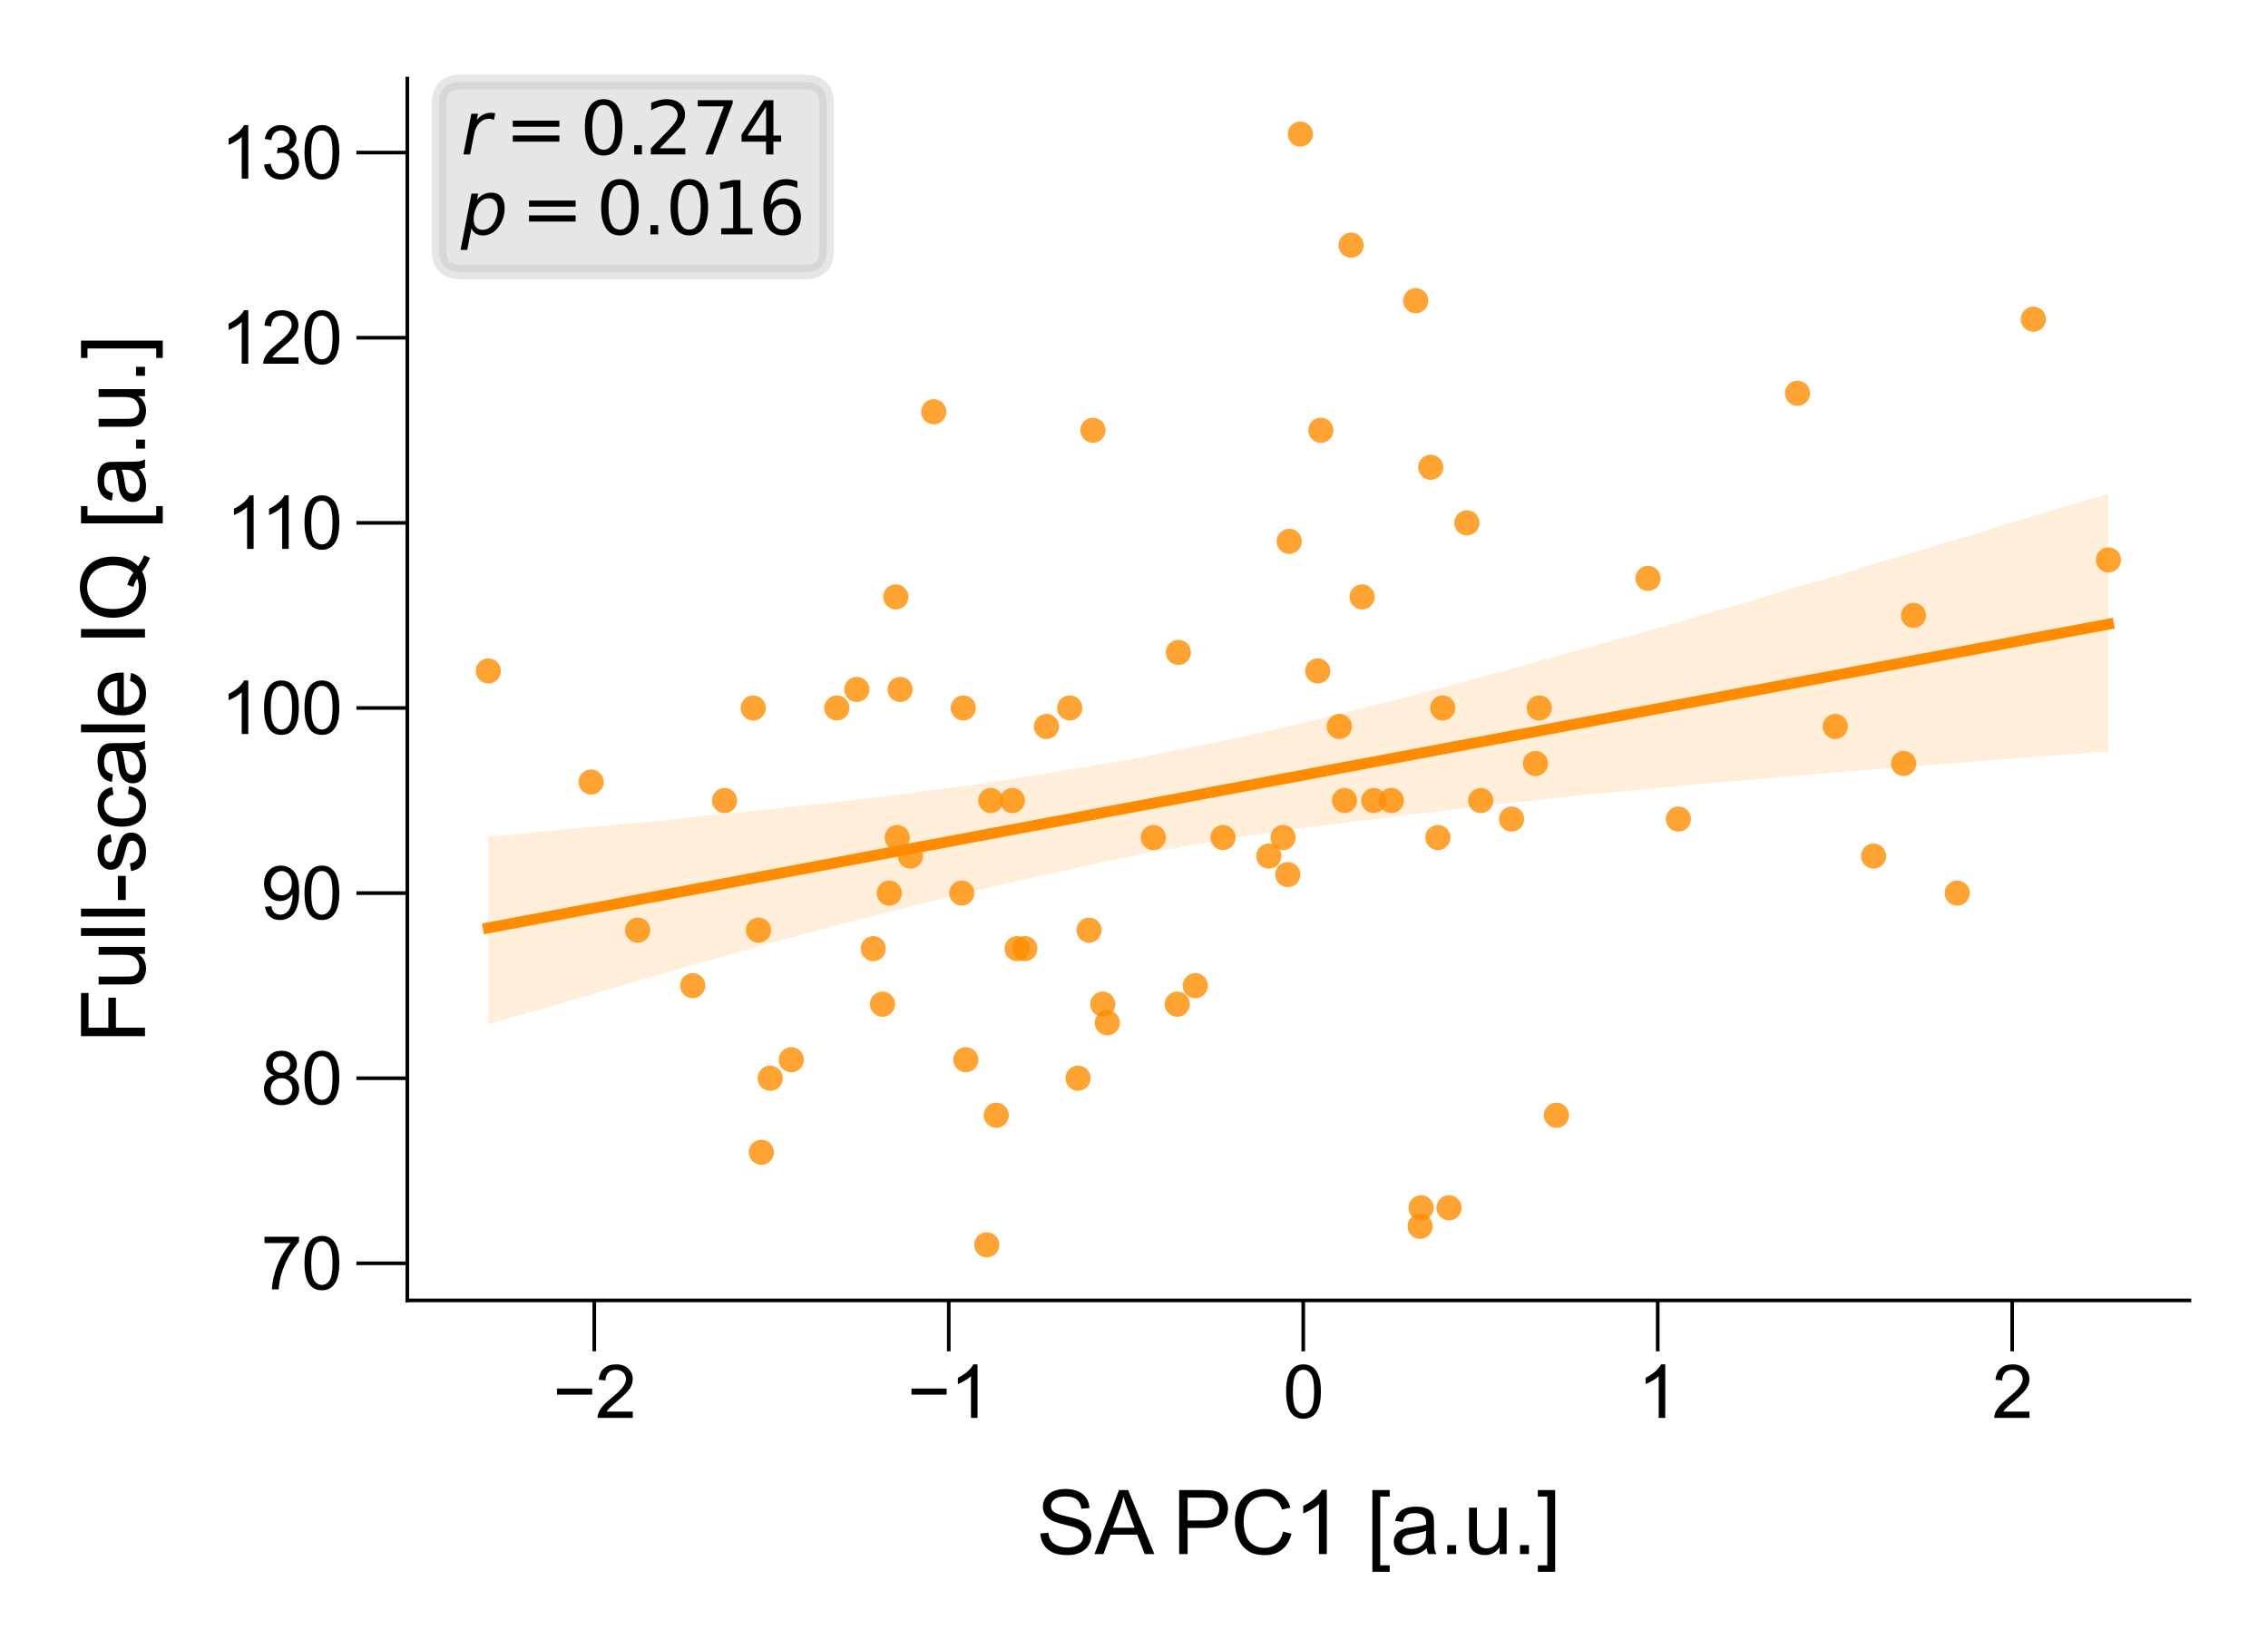 <?xml version="1.0" encoding="utf-8" standalone="no"?>
<!DOCTYPE svg PUBLIC "-//W3C//DTD SVG 1.1//EN"
  "http://www.w3.org/Graphics/SVG/1.1/DTD/svg11.dtd">
<svg xmlns:xlink="http://www.w3.org/1999/xlink" width="155.906pt" height="113.386pt" viewBox="0 0 155.906 113.386" xmlns="http://www.w3.org/2000/svg" version="1.1">
 <defs>
  <style type="text/css">*{stroke-linejoin: round; stroke-linecap: butt}</style>
 </defs>
 <g id="figure_1">
  <g id="patch_1">
   <path d="M 0 113.386 
L 155.906 113.386 
L 155.906 0 
L 0 0 
z
" style="fill: #ffffff"/>
  </g>
  <g id="axes_1">
   <g id="patch_2">
    <path d="M 28 89.406 
L 150.506 89.406 
L 150.506 5.4 
L 28 5.4 
z
" style="fill: #ffffff"/>
   </g>
   <g id="PathCollection_1">
    <defs>
     <path id="C0_0_990f25a36b" d="M 0 0.866 
C 0.23 0.866 0.45 0.775 0.612 0.612 
C 0.775 0.45 0.866 0.23 0.866 -0 
C 0.866 -0.23 0.775 -0.45 0.612 -0.612 
C 0.45 -0.775 0.23 -0.866 0 -0.866 
C -0.23 -0.866 -0.45 -0.775 -0.612 -0.612 
C -0.775 -0.45 -0.866 -0.23 -0.866 0 
C -0.866 0.23 -0.775 0.45 -0.612 0.612 
C -0.45 0.775 -0.23 0.866 0 0.866 
z
"/>
    </defs>
    <g clip-path="url(#p401985090b)">
     <use xlink:href="#C0_0_990f25a36b" x="99.174" y="48.676" style="fill: #ff8c00; fill-opacity: 0.8"/>
    </g>
    <g clip-path="url(#p401985090b)">
     <use xlink:href="#C0_0_990f25a36b" x="57.526" y="48.676" style="fill: #ff8c00; fill-opacity: 0.8"/>
    </g>
    <g clip-path="url(#p401985090b)">
     <use xlink:href="#C0_0_990f25a36b" x="113.287" y="39.766" style="fill: #ff8c00; fill-opacity: 0.8"/>
    </g>
    <g clip-path="url(#p401985090b)">
     <use xlink:href="#C0_0_990f25a36b" x="60.664" y="69.041" style="fill: #ff8c00; fill-opacity: 0.8"/>
    </g>
    <g clip-path="url(#p401985090b)">
     <use xlink:href="#C0_0_990f25a36b" x="105.81" y="48.676" style="fill: #ff8c00; fill-opacity: 0.8"/>
    </g>
    <g clip-path="url(#p401985090b)">
     <use xlink:href="#C0_0_990f25a36b" x="62.58" y="58.858" style="fill: #ff8c00; fill-opacity: 0.8"/>
    </g>
    <g clip-path="url(#p401985090b)">
     <use xlink:href="#C0_0_990f25a36b" x="88.622" y="37.22" style="fill: #ff8c00; fill-opacity: 0.8"/>
    </g>
    <g clip-path="url(#p401985090b)">
     <use xlink:href="#C0_0_990f25a36b" x="76.12" y="70.314" style="fill: #ff8c00; fill-opacity: 0.8"/>
    </g>
    <g clip-path="url(#p401985090b)">
     <use xlink:href="#C0_0_990f25a36b" x="115.376" y="56.313" style="fill: #ff8c00; fill-opacity: 0.8"/>
    </g>
    <g clip-path="url(#p401985090b)">
     <use xlink:href="#C0_0_990f25a36b" x="131.535" y="42.312" style="fill: #ff8c00; fill-opacity: 0.8"/>
    </g>
    <g clip-path="url(#p401985090b)">
     <use xlink:href="#C0_0_990f25a36b" x="74.863" y="63.95" style="fill: #ff8c00; fill-opacity: 0.8"/>
    </g>
    <g clip-path="url(#p401985090b)">
     <use xlink:href="#C0_0_990f25a36b" x="79.28" y="57.585" style="fill: #ff8c00; fill-opacity: 0.8"/>
    </g>
    <g clip-path="url(#p401985090b)">
     <use xlink:href="#C0_0_990f25a36b" x="40.635" y="53.767" style="fill: #ff8c00; fill-opacity: 0.8"/>
    </g>
    <g clip-path="url(#p401985090b)">
     <use xlink:href="#C0_0_990f25a36b" x="89.389" y="9.218" style="fill: #ff8c00; fill-opacity: 0.8"/>
    </g>
    <g clip-path="url(#p401985090b)">
     <use xlink:href="#C0_0_990f25a36b" x="139.776" y="21.947" style="fill: #ff8c00; fill-opacity: 0.8"/>
    </g>
    <g clip-path="url(#p401985090b)">
     <use xlink:href="#C0_0_990f25a36b" x="52.946" y="74.132" style="fill: #ff8c00; fill-opacity: 0.8"/>
    </g>
    <g clip-path="url(#p401985090b)">
     <use xlink:href="#C0_0_990f25a36b" x="75.129" y="29.583" style="fill: #ff8c00; fill-opacity: 0.8"/>
    </g>
    <g clip-path="url(#p401985090b)">
     <use xlink:href="#C0_0_990f25a36b" x="71.934" y="49.949" style="fill: #ff8c00; fill-opacity: 0.8"/>
    </g>
    <g clip-path="url(#p401985090b)">
     <use xlink:href="#C0_0_990f25a36b" x="66.394" y="72.859" style="fill: #ff8c00; fill-opacity: 0.8"/>
    </g>
    <g clip-path="url(#p401985090b)">
     <use xlink:href="#C0_0_990f25a36b" x="82.166" y="67.768" style="fill: #ff8c00; fill-opacity: 0.8"/>
    </g>
    <g clip-path="url(#p401985090b)">
     <use xlink:href="#C0_0_990f25a36b" x="51.78" y="48.676" style="fill: #ff8c00; fill-opacity: 0.8"/>
    </g>
    <g clip-path="url(#p401985090b)">
     <use xlink:href="#C0_0_990f25a36b" x="52.333" y="79.223" style="fill: #ff8c00; fill-opacity: 0.8"/>
    </g>
    <g clip-path="url(#p401985090b)">
     <use xlink:href="#C0_0_990f25a36b" x="98.842" y="57.585" style="fill: #ff8c00; fill-opacity: 0.8"/>
    </g>
    <g clip-path="url(#p401985090b)">
     <use xlink:href="#C0_0_990f25a36b" x="66.216" y="48.676" style="fill: #ff8c00; fill-opacity: 0.8"/>
    </g>
    <g clip-path="url(#p401985090b)">
     <use xlink:href="#C0_0_990f25a36b" x="97.32" y="20.674" style="fill: #ff8c00; fill-opacity: 0.8"/>
    </g>
    <g clip-path="url(#p401985090b)">
     <use xlink:href="#C0_0_990f25a36b" x="98.352" y="32.129" style="fill: #ff8c00; fill-opacity: 0.8"/>
    </g>
    <g clip-path="url(#p401985090b)">
     <use xlink:href="#C0_0_990f25a36b" x="90.797" y="29.583" style="fill: #ff8c00; fill-opacity: 0.8"/>
    </g>
    <g clip-path="url(#p401985090b)">
     <use xlink:href="#C0_0_990f25a36b" x="58.899" y="47.403" style="fill: #ff8c00; fill-opacity: 0.8"/>
    </g>
    <g clip-path="url(#p401985090b)">
     <use xlink:href="#C0_0_990f25a36b" x="92.425" y="55.04" style="fill: #ff8c00; fill-opacity: 0.8"/>
    </g>
    <g clip-path="url(#p401985090b)">
     <use xlink:href="#C0_0_990f25a36b" x="69.589" y="55.04" style="fill: #ff8c00; fill-opacity: 0.8"/>
    </g>
    <g clip-path="url(#p401985090b)">
     <use xlink:href="#C0_0_990f25a36b" x="61.673" y="57.585" style="fill: #ff8c00; fill-opacity: 0.8"/>
    </g>
    <g clip-path="url(#p401985090b)">
     <use xlink:href="#C0_0_990f25a36b" x="105.551" y="52.494" style="fill: #ff8c00; fill-opacity: 0.8"/>
    </g>
    <g clip-path="url(#p401985090b)">
     <use xlink:href="#C0_0_990f25a36b" x="70.451" y="65.222" style="fill: #ff8c00; fill-opacity: 0.8"/>
    </g>
    <g clip-path="url(#p401985090b)">
     <use xlink:href="#C0_0_990f25a36b" x="60.029" y="65.222" style="fill: #ff8c00; fill-opacity: 0.8"/>
    </g>
    <g clip-path="url(#p401985090b)">
     <use xlink:href="#C0_0_990f25a36b" x="68.108" y="55.04" style="fill: #ff8c00; fill-opacity: 0.8"/>
    </g>
    <g clip-path="url(#p401985090b)">
     <use xlink:href="#C0_0_990f25a36b" x="106.992" y="76.678" style="fill: #ff8c00; fill-opacity: 0.8"/>
    </g>
    <g clip-path="url(#p401985090b)">
     <use xlink:href="#C0_0_990f25a36b" x="69.919" y="65.222" style="fill: #ff8c00; fill-opacity: 0.8"/>
    </g>
    <g clip-path="url(#p401985090b)">
     <use xlink:href="#C0_0_990f25a36b" x="93.635" y="41.039" style="fill: #ff8c00; fill-opacity: 0.8"/>
    </g>
    <g clip-path="url(#p401985090b)">
     <use xlink:href="#C0_0_990f25a36b" x="97.622" y="84.315" style="fill: #ff8c00; fill-opacity: 0.8"/>
    </g>
    <g clip-path="url(#p401985090b)">
     <use xlink:href="#C0_0_990f25a36b" x="81.004" y="44.857" style="fill: #ff8c00; fill-opacity: 0.8"/>
    </g>
    <g clip-path="url(#p401985090b)">
     <use xlink:href="#C0_0_990f25a36b" x="92.875" y="16.855" style="fill: #ff8c00; fill-opacity: 0.8"/>
    </g>
    <g clip-path="url(#p401985090b)">
     <use xlink:href="#C0_0_990f25a36b" x="88.526" y="60.131" style="fill: #ff8c00; fill-opacity: 0.8"/>
    </g>
    <g clip-path="url(#p401985090b)">
     <use xlink:href="#C0_0_990f25a36b" x="97.688" y="83.042" style="fill: #ff8c00; fill-opacity: 0.8"/>
    </g>
    <g clip-path="url(#p401985090b)">
     <use xlink:href="#C0_0_990f25a36b" x="99.606" y="83.042" style="fill: #ff8c00; fill-opacity: 0.8"/>
    </g>
    <g clip-path="url(#p401985090b)">
     <use xlink:href="#C0_0_990f25a36b" x="88.198" y="57.585" style="fill: #ff8c00; fill-opacity: 0.8"/>
    </g>
    <g clip-path="url(#p401985090b)">
     <use xlink:href="#C0_0_990f25a36b" x="90.583" y="46.13" style="fill: #ff8c00; fill-opacity: 0.8"/>
    </g>
    <g clip-path="url(#p401985090b)">
     <use xlink:href="#C0_0_990f25a36b" x="126.16" y="49.949" style="fill: #ff8c00; fill-opacity: 0.8"/>
    </g>
    <g clip-path="url(#p401985090b)">
     <use xlink:href="#C0_0_990f25a36b" x="47.616" y="67.768" style="fill: #ff8c00; fill-opacity: 0.8"/>
    </g>
    <g clip-path="url(#p401985090b)">
     <use xlink:href="#C0_0_990f25a36b" x="80.923" y="69.041" style="fill: #ff8c00; fill-opacity: 0.8"/>
    </g>
    <g clip-path="url(#p401985090b)">
     <use xlink:href="#C0_0_990f25a36b" x="95.642" y="55.04" style="fill: #ff8c00; fill-opacity: 0.8"/>
    </g>
    <g clip-path="url(#p401985090b)">
     <use xlink:href="#C0_0_990f25a36b" x="134.542" y="61.404" style="fill: #ff8c00; fill-opacity: 0.8"/>
    </g>
    <g clip-path="url(#p401985090b)">
     <use xlink:href="#C0_0_990f25a36b" x="66.114" y="61.404" style="fill: #ff8c00; fill-opacity: 0.8"/>
    </g>
    <g clip-path="url(#p401985090b)">
     <use xlink:href="#C0_0_990f25a36b" x="92.069" y="49.949" style="fill: #ff8c00; fill-opacity: 0.8"/>
    </g>
    <g clip-path="url(#p401985090b)">
     <use xlink:href="#C0_0_990f25a36b" x="75.805" y="69.041" style="fill: #ff8c00; fill-opacity: 0.8"/>
    </g>
    <g clip-path="url(#p401985090b)">
     <use xlink:href="#C0_0_990f25a36b" x="87.218" y="58.858" style="fill: #ff8c00; fill-opacity: 0.8"/>
    </g>
    <g clip-path="url(#p401985090b)">
     <use xlink:href="#C0_0_990f25a36b" x="64.188" y="28.311" style="fill: #ff8c00; fill-opacity: 0.8"/>
    </g>
    <g clip-path="url(#p401985090b)">
     <use xlink:href="#C0_0_990f25a36b" x="130.858" y="52.494" style="fill: #ff8c00; fill-opacity: 0.8"/>
    </g>
    <g clip-path="url(#p401985090b)">
     <use xlink:href="#C0_0_990f25a36b" x="33.568" y="46.13" style="fill: #ff8c00; fill-opacity: 0.8"/>
    </g>
    <g clip-path="url(#p401985090b)">
     <use xlink:href="#C0_0_990f25a36b" x="123.562" y="27.038" style="fill: #ff8c00; fill-opacity: 0.8"/>
    </g>
    <g clip-path="url(#p401985090b)">
     <use xlink:href="#C0_0_990f25a36b" x="101.786" y="55.04" style="fill: #ff8c00; fill-opacity: 0.8"/>
    </g>
    <g clip-path="url(#p401985090b)">
     <use xlink:href="#C0_0_990f25a36b" x="94.434" y="55.04" style="fill: #ff8c00; fill-opacity: 0.8"/>
    </g>
    <g clip-path="url(#p401985090b)">
     <use xlink:href="#C0_0_990f25a36b" x="61.582" y="41.039" style="fill: #ff8c00; fill-opacity: 0.8"/>
    </g>
    <g clip-path="url(#p401985090b)">
     <use xlink:href="#C0_0_990f25a36b" x="144.937" y="38.493" style="fill: #ff8c00; fill-opacity: 0.8"/>
    </g>
    <g clip-path="url(#p401985090b)">
     <use xlink:href="#C0_0_990f25a36b" x="68.484" y="76.678" style="fill: #ff8c00; fill-opacity: 0.8"/>
    </g>
    <g clip-path="url(#p401985090b)">
     <use xlink:href="#C0_0_990f25a36b" x="67.833" y="85.587" style="fill: #ff8c00; fill-opacity: 0.8"/>
    </g>
    <g clip-path="url(#p401985090b)">
     <use xlink:href="#C0_0_990f25a36b" x="73.536" y="48.676" style="fill: #ff8c00; fill-opacity: 0.8"/>
    </g>
    <g clip-path="url(#p401985090b)">
     <use xlink:href="#C0_0_990f25a36b" x="52.14" y="63.95" style="fill: #ff8c00; fill-opacity: 0.8"/>
    </g>
    <g clip-path="url(#p401985090b)">
     <use xlink:href="#C0_0_990f25a36b" x="43.835" y="63.95" style="fill: #ff8c00; fill-opacity: 0.8"/>
    </g>
    <g clip-path="url(#p401985090b)">
     <use xlink:href="#C0_0_990f25a36b" x="128.792" y="58.858" style="fill: #ff8c00; fill-opacity: 0.8"/>
    </g>
    <g clip-path="url(#p401985090b)">
     <use xlink:href="#C0_0_990f25a36b" x="103.907" y="56.313" style="fill: #ff8c00; fill-opacity: 0.8"/>
    </g>
    <g clip-path="url(#p401985090b)">
     <use xlink:href="#C0_0_990f25a36b" x="61.129" y="61.404" style="fill: #ff8c00; fill-opacity: 0.8"/>
    </g>
    <g clip-path="url(#p401985090b)">
     <use xlink:href="#C0_0_990f25a36b" x="54.396" y="72.859" style="fill: #ff8c00; fill-opacity: 0.8"/>
    </g>
    <g clip-path="url(#p401985090b)">
     <use xlink:href="#C0_0_990f25a36b" x="61.875" y="47.403" style="fill: #ff8c00; fill-opacity: 0.8"/>
    </g>
    <g clip-path="url(#p401985090b)">
     <use xlink:href="#C0_0_990f25a36b" x="49.808" y="55.04" style="fill: #ff8c00; fill-opacity: 0.8"/>
    </g>
    <g clip-path="url(#p401985090b)">
     <use xlink:href="#C0_0_990f25a36b" x="100.835" y="35.948" style="fill: #ff8c00; fill-opacity: 0.8"/>
    </g>
    <g clip-path="url(#p401985090b)">
     <use xlink:href="#C0_0_990f25a36b" x="84.073" y="57.585" style="fill: #ff8c00; fill-opacity: 0.8"/>
    </g>
    <g clip-path="url(#p401985090b)">
     <use xlink:href="#C0_0_990f25a36b" x="74.106" y="74.132" style="fill: #ff8c00; fill-opacity: 0.8"/>
    </g>
   </g>
   <g id="PolyCollection_1">
    <path d="M 33.568 57.526 
L 33.568 70.427 
L 34.693 70.09 
L 35.818 69.765 
L 36.943 69.435 
L 38.068 69.129 
L 39.193 68.789 
L 40.318 68.472 
L 41.443 68.147 
L 42.568 67.81 
L 43.693 67.465 
L 44.818 67.144 
L 45.943 66.821 
L 47.068 66.504 
L 48.193 66.186 
L 49.318 65.869 
L 50.442 65.551 
L 51.567 65.234 
L 52.692 64.908 
L 53.817 64.608 
L 54.942 64.305 
L 56.067 64.015 
L 57.192 63.711 
L 58.317 63.425 
L 59.442 63.144 
L 60.567 62.841 
L 61.692 62.567 
L 62.817 62.268 
L 63.942 61.984 
L 65.067 61.731 
L 66.192 61.466 
L 67.317 61.193 
L 68.441 60.921 
L 69.566 60.66 
L 70.691 60.397 
L 71.816 60.137 
L 72.941 59.901 
L 74.066 59.649 
L 75.191 59.417 
L 76.316 59.165 
L 77.441 58.951 
L 78.566 58.7 
L 79.691 58.504 
L 80.816 58.307 
L 81.941 58.086 
L 83.066 57.918 
L 84.191 57.718 
L 85.315 57.542 
L 86.44 57.374 
L 87.565 57.206 
L 88.69 57.046 
L 89.815 56.88 
L 90.94 56.771 
L 92.065 56.618 
L 93.19 56.461 
L 94.315 56.337 
L 95.44 56.194 
L 96.565 56.045 
L 97.69 55.908 
L 98.815 55.791 
L 99.94 55.655 
L 101.065 55.513 
L 102.19 55.386 
L 103.314 55.27 
L 104.439 55.141 
L 105.564 55.018 
L 106.689 54.897 
L 107.814 54.761 
L 108.939 54.655 
L 110.064 54.546 
L 111.189 54.437 
L 112.314 54.334 
L 113.439 54.231 
L 114.564 54.128 
L 115.689 54.001 
L 116.814 53.899 
L 117.939 53.798 
L 119.064 53.719 
L 120.188 53.63 
L 121.313 53.525 
L 122.438 53.426 
L 123.563 53.334 
L 124.688 53.227 
L 125.813 53.131 
L 126.938 53.047 
L 128.063 52.957 
L 129.188 52.86 
L 130.313 52.797 
L 131.438 52.71 
L 132.563 52.606 
L 133.688 52.523 
L 134.813 52.434 
L 135.938 52.341 
L 137.063 52.236 
L 138.187 52.182 
L 139.312 52.089 
L 140.437 51.987 
L 141.562 51.91 
L 142.687 51.824 
L 143.812 51.742 
L 144.937 51.681 
L 144.937 33.948 
L 144.937 33.948 
L 143.812 34.292 
L 142.687 34.622 
L 141.562 34.929 
L 140.437 35.268 
L 139.312 35.616 
L 138.187 35.958 
L 137.063 36.307 
L 135.938 36.666 
L 134.813 36.996 
L 133.688 37.327 
L 132.563 37.687 
L 131.438 38.003 
L 130.313 38.319 
L 129.188 38.668 
L 128.063 39.016 
L 126.938 39.369 
L 125.813 39.711 
L 124.688 40.023 
L 123.563 40.348 
L 122.438 40.681 
L 121.313 41.02 
L 120.188 41.354 
L 119.064 41.703 
L 117.939 42.003 
L 116.814 42.341 
L 115.689 42.69 
L 114.564 43.014 
L 113.439 43.327 
L 112.314 43.658 
L 111.189 43.97 
L 110.064 44.268 
L 108.939 44.58 
L 107.814 44.887 
L 106.689 45.189 
L 105.564 45.508 
L 104.439 45.846 
L 103.314 46.152 
L 102.19 46.455 
L 101.065 46.768 
L 99.94 47.073 
L 98.815 47.365 
L 97.69 47.665 
L 96.565 47.964 
L 95.44 48.246 
L 94.315 48.523 
L 93.19 48.811 
L 92.065 49.088 
L 90.94 49.363 
L 89.815 49.646 
L 88.69 49.898 
L 87.565 50.18 
L 86.44 50.425 
L 85.315 50.674 
L 84.191 50.906 
L 83.066 51.128 
L 81.941 51.361 
L 80.816 51.582 
L 79.691 51.803 
L 78.566 52.042 
L 77.441 52.25 
L 76.316 52.448 
L 75.191 52.619 
L 74.066 52.822 
L 72.941 53.007 
L 71.816 53.192 
L 70.691 53.376 
L 69.566 53.539 
L 68.441 53.715 
L 67.317 53.904 
L 66.192 54.052 
L 65.067 54.196 
L 63.942 54.333 
L 62.817 54.494 
L 61.692 54.648 
L 60.567 54.781 
L 59.442 54.916 
L 58.317 55.036 
L 57.192 55.154 
L 56.067 55.281 
L 54.942 55.42 
L 53.817 55.535 
L 52.692 55.664 
L 51.567 55.766 
L 50.442 55.89 
L 49.318 55.997 
L 48.193 56.118 
L 47.068 56.241 
L 45.943 56.378 
L 44.818 56.486 
L 43.693 56.568 
L 42.568 56.683 
L 41.443 56.788 
L 40.318 56.877 
L 39.193 56.985 
L 38.068 57.101 
L 36.943 57.21 
L 35.818 57.328 
L 34.693 57.436 
L 33.568 57.526 
z
" clip-path="url(#p401985090b)" style="fill: #ff8c00; fill-opacity: 0.15"/>
   </g>
   <g id="matplotlib.axis_1">
    <g id="xtick_1">
     <g id="line2d_1">
      <defs>
       <path id="me08bccfe3c" d="M 0 0 
L 0 3.5 
" style="stroke: #000000; stroke-width: 0.25"/>
      </defs>
      <g>
       <use xlink:href="#me08bccfe3c" x="40.852" y="89.406" style="stroke: #000000; stroke-width: 0.25"/>
      </g>
     </g>
     <g id="text_1">
      <!-- −2 -->
      <g transform="translate(38.002 97.485) scale(0.05 -0.05)">
       <defs>
        <path id="ArialMT-2212" d="M 3381 1997 
L 356 1997 
L 356 2522 
L 3381 2522 
L 3381 1997 
z
" transform="scale(0.016)"/>
        <path id="ArialMT-32" d="M 3222 541 
L 3222 0 
L 194 0 
Q 188 203 259 391 
Q 375 700 629 1000 
Q 884 1300 1366 1694 
Q 2113 2306 2375 2664 
Q 2638 3022 2638 3341 
Q 2638 3675 2398 3904 
Q 2159 4134 1775 4134 
Q 1369 4134 1125 3890 
Q 881 3647 878 3216 
L 300 3275 
Q 359 3922 746 4261 
Q 1134 4600 1788 4600 
Q 2447 4600 2831 4234 
Q 3216 3869 3216 3328 
Q 3216 3053 3103 2787 
Q 2991 2522 2730 2228 
Q 2469 1934 1863 1422 
Q 1356 997 1212 845 
Q 1069 694 975 541 
L 3222 541 
z
" transform="scale(0.016)"/>
       </defs>
       <use xlink:href="#ArialMT-2212"/>
       <use xlink:href="#ArialMT-32" x="58.398"/>
      </g>
     </g>
    </g>
    <g id="xtick_2">
     <g id="line2d_2">
      <g>
       <use xlink:href="#me08bccfe3c" x="65.219" y="89.406" style="stroke: #000000; stroke-width: 0.25"/>
      </g>
     </g>
     <g id="text_2">
      <!-- −1 -->
      <g transform="translate(62.369 97.485) scale(0.05 -0.05)">
       <defs>
        <path id="ArialMT-31" d="M 2384 0 
L 1822 0 
L 1822 3584 
Q 1619 3391 1289 3197 
Q 959 3003 697 2906 
L 697 3450 
Q 1169 3672 1522 3987 
Q 1875 4303 2022 4600 
L 2384 4600 
L 2384 0 
z
" transform="scale(0.016)"/>
       </defs>
       <use xlink:href="#ArialMT-2212"/>
       <use xlink:href="#ArialMT-31" x="58.398"/>
      </g>
     </g>
    </g>
    <g id="xtick_3">
     <g id="line2d_3">
      <g>
       <use xlink:href="#me08bccfe3c" x="89.587" y="89.406" style="stroke: #000000; stroke-width: 0.25"/>
      </g>
     </g>
     <g id="text_3">
      <!-- 0 -->
      <g transform="translate(88.197 97.485) scale(0.05 -0.05)">
       <defs>
        <path id="ArialMT-30" d="M 266 2259 
Q 266 3072 433 3567 
Q 600 4063 929 4331 
Q 1259 4600 1759 4600 
Q 2128 4600 2406 4451 
Q 2684 4303 2865 4023 
Q 3047 3744 3150 3342 
Q 3253 2941 3253 2259 
Q 3253 1453 3087 958 
Q 2922 463 2592 192 
Q 2263 -78 1759 -78 
Q 1097 -78 719 397 
Q 266 969 266 2259 
z
M 844 2259 
Q 844 1131 1108 757 
Q 1372 384 1759 384 
Q 2147 384 2411 759 
Q 2675 1134 2675 2259 
Q 2675 3391 2411 3762 
Q 2147 4134 1753 4134 
Q 1366 4134 1134 3806 
Q 844 3388 844 2259 
z
" transform="scale(0.016)"/>
       </defs>
       <use xlink:href="#ArialMT-30"/>
      </g>
     </g>
    </g>
    <g id="xtick_4">
     <g id="line2d_4">
      <g>
       <use xlink:href="#me08bccfe3c" x="113.954" y="89.406" style="stroke: #000000; stroke-width: 0.25"/>
      </g>
     </g>
     <g id="text_4">
      <!-- 1 -->
      <g transform="translate(112.564 97.485) scale(0.05 -0.05)">
       <use xlink:href="#ArialMT-31"/>
      </g>
     </g>
    </g>
    <g id="xtick_5">
     <g id="line2d_5">
      <g>
       <use xlink:href="#me08bccfe3c" x="138.322" y="89.406" style="stroke: #000000; stroke-width: 0.25"/>
      </g>
     </g>
     <g id="text_5">
      <!-- 2 -->
      <g transform="translate(136.932 97.485) scale(0.05 -0.05)">
       <use xlink:href="#ArialMT-32"/>
      </g>
     </g>
    </g>
    <g id="text_6">
     <!-- SA PC1 [a.u.] -->
     <g transform="translate(71.242 106.846) scale(0.06 -0.06)">
      <defs>
       <path id="ArialMT-53" d="M 288 1472 
L 859 1522 
Q 900 1178 1048 958 
Q 1197 738 1509 602 
Q 1822 466 2213 466 
Q 2559 466 2825 569 
Q 3091 672 3220 851 
Q 3350 1031 3350 1244 
Q 3350 1459 3225 1620 
Q 3100 1781 2813 1891 
Q 2628 1963 1997 2114 
Q 1366 2266 1113 2400 
Q 784 2572 623 2826 
Q 463 3081 463 3397 
Q 463 3744 659 4045 
Q 856 4347 1234 4503 
Q 1613 4659 2075 4659 
Q 2584 4659 2973 4495 
Q 3363 4331 3572 4012 
Q 3781 3694 3797 3291 
L 3216 3247 
Q 3169 3681 2898 3903 
Q 2628 4125 2100 4125 
Q 1550 4125 1298 3923 
Q 1047 3722 1047 3438 
Q 1047 3191 1225 3031 
Q 1400 2872 2139 2705 
Q 2878 2538 3153 2413 
Q 3553 2228 3743 1945 
Q 3934 1663 3934 1294 
Q 3934 928 3725 604 
Q 3516 281 3123 101 
Q 2731 -78 2241 -78 
Q 1619 -78 1198 103 
Q 778 284 539 648 
Q 300 1013 288 1472 
z
" transform="scale(0.016)"/>
       <path id="ArialMT-41" d="M -9 0 
L 1750 4581 
L 2403 4581 
L 4278 0 
L 3588 0 
L 3053 1388 
L 1138 1388 
L 634 0 
L -9 0 
z
M 1313 1881 
L 2866 1881 
L 2388 3150 
Q 2169 3728 2063 4100 
Q 1975 3659 1816 3225 
L 1313 1881 
z
" transform="scale(0.016)"/>
       <path id="ArialMT-20" transform="scale(0.016)"/>
       <path id="ArialMT-50" d="M 494 0 
L 494 4581 
L 2222 4581 
Q 2678 4581 2919 4538 
Q 3256 4481 3484 4323 
Q 3713 4166 3852 3881 
Q 3991 3597 3991 3256 
Q 3991 2672 3619 2267 
Q 3247 1863 2275 1863 
L 1100 1863 
L 1100 0 
L 494 0 
z
M 1100 2403 
L 2284 2403 
Q 2872 2403 3119 2622 
Q 3366 2841 3366 3238 
Q 3366 3525 3220 3729 
Q 3075 3934 2838 4000 
Q 2684 4041 2272 4041 
L 1100 4041 
L 1100 2403 
z
" transform="scale(0.016)"/>
       <path id="ArialMT-43" d="M 3763 1606 
L 4369 1453 
Q 4178 706 3683 314 
Q 3188 -78 2472 -78 
Q 1731 -78 1267 223 
Q 803 525 561 1097 
Q 319 1669 319 2325 
Q 319 3041 592 3573 
Q 866 4106 1370 4382 
Q 1875 4659 2481 4659 
Q 3169 4659 3637 4309 
Q 4106 3959 4291 3325 
L 3694 3184 
Q 3534 3684 3231 3912 
Q 2928 4141 2469 4141 
Q 1941 4141 1586 3887 
Q 1231 3634 1087 3207 
Q 944 2781 944 2328 
Q 944 1744 1114 1308 
Q 1284 872 1643 656 
Q 2003 441 2422 441 
Q 2931 441 3284 734 
Q 3638 1028 3763 1606 
z
" transform="scale(0.016)"/>
       <path id="ArialMT-5b" d="M 434 -1272 
L 434 4581 
L 1675 4581 
L 1675 4116 
L 997 4116 
L 997 -806 
L 1675 -806 
L 1675 -1272 
L 434 -1272 
z
" transform="scale(0.016)"/>
       <path id="ArialMT-61" d="M 2588 409 
Q 2275 144 1986 34 
Q 1697 -75 1366 -75 
Q 819 -75 525 192 
Q 231 459 231 875 
Q 231 1119 342 1320 
Q 453 1522 633 1644 
Q 813 1766 1038 1828 
Q 1203 1872 1538 1913 
Q 2219 1994 2541 2106 
Q 2544 2222 2544 2253 
Q 2544 2597 2384 2738 
Q 2169 2928 1744 2928 
Q 1347 2928 1158 2789 
Q 969 2650 878 2297 
L 328 2372 
Q 403 2725 575 2942 
Q 747 3159 1072 3276 
Q 1397 3394 1825 3394 
Q 2250 3394 2515 3294 
Q 2781 3194 2906 3042 
Q 3031 2891 3081 2659 
Q 3109 2516 3109 2141 
L 3109 1391 
Q 3109 606 3145 398 
Q 3181 191 3288 0 
L 2700 0 
Q 2613 175 2588 409 
z
M 2541 1666 
Q 2234 1541 1622 1453 
Q 1275 1403 1131 1340 
Q 988 1278 909 1158 
Q 831 1038 831 891 
Q 831 666 1001 516 
Q 1172 366 1500 366 
Q 1825 366 2078 508 
Q 2331 650 2450 897 
Q 2541 1088 2541 1459 
L 2541 1666 
z
" transform="scale(0.016)"/>
       <path id="ArialMT-2e" d="M 581 0 
L 581 641 
L 1222 641 
L 1222 0 
L 581 0 
z
" transform="scale(0.016)"/>
       <path id="ArialMT-75" d="M 2597 0 
L 2597 488 
Q 2209 -75 1544 -75 
Q 1250 -75 995 37 
Q 741 150 617 320 
Q 494 491 444 738 
Q 409 903 409 1263 
L 409 3319 
L 972 3319 
L 972 1478 
Q 972 1038 1006 884 
Q 1059 663 1231 536 
Q 1403 409 1656 409 
Q 1909 409 2131 539 
Q 2353 669 2445 892 
Q 2538 1116 2538 1541 
L 2538 3319 
L 3100 3319 
L 3100 0 
L 2597 0 
z
" transform="scale(0.016)"/>
       <path id="ArialMT-5d" d="M 1363 -1272 
L 122 -1272 
L 122 -806 
L 800 -806 
L 800 4116 
L 122 4116 
L 122 4581 
L 1363 4581 
L 1363 -1272 
z
" transform="scale(0.016)"/>
      </defs>
      <use xlink:href="#ArialMT-53"/>
      <use xlink:href="#ArialMT-41" x="66.699"/>
      <use xlink:href="#ArialMT-20" x="127.898"/>
      <use xlink:href="#ArialMT-50" x="155.682"/>
      <use xlink:href="#ArialMT-43" x="222.381"/>
      <use xlink:href="#ArialMT-31" x="294.598"/>
      <use xlink:href="#ArialMT-20" x="350.213"/>
      <use xlink:href="#ArialMT-5b" x="377.996"/>
      <use xlink:href="#ArialMT-61" x="405.779"/>
      <use xlink:href="#ArialMT-2e" x="461.395"/>
      <use xlink:href="#ArialMT-75" x="489.178"/>
      <use xlink:href="#ArialMT-2e" x="544.793"/>
      <use xlink:href="#ArialMT-5d" x="572.576"/>
     </g>
    </g>
   </g>
   <g id="matplotlib.axis_2">
    <g id="ytick_1">
     <g id="line2d_6">
      <defs>
       <path id="m01d1c5d40e" d="M 0 0 
L -3.5 0 
" style="stroke: #000000; stroke-width: 0.25"/>
      </defs>
      <g>
       <use xlink:href="#m01d1c5d40e" x="28" y="86.86" style="stroke: #000000; stroke-width: 0.25"/>
      </g>
     </g>
     <g id="text_7">
      <!-- 70 -->
      <g transform="translate(17.939 88.65) scale(0.05 -0.05)">
       <defs>
        <path id="ArialMT-37" d="M 303 3981 
L 303 4522 
L 3269 4522 
L 3269 4084 
Q 2831 3619 2401 2847 
Q 1972 2075 1738 1259 
Q 1569 684 1522 0 
L 944 0 
Q 953 541 1156 1306 
Q 1359 2072 1739 2783 
Q 2119 3494 2547 3981 
L 303 3981 
z
" transform="scale(0.016)"/>
       </defs>
       <use xlink:href="#ArialMT-37"/>
       <use xlink:href="#ArialMT-30" x="55.615"/>
      </g>
     </g>
    </g>
    <g id="ytick_2">
     <g id="line2d_7">
      <g>
       <use xlink:href="#m01d1c5d40e" x="28" y="74.132" style="stroke: #000000; stroke-width: 0.25"/>
      </g>
     </g>
     <g id="text_8">
      <!-- 80 -->
      <g transform="translate(17.939 75.921) scale(0.05 -0.05)">
       <defs>
        <path id="ArialMT-38" d="M 1131 2484 
Q 781 2613 612 2850 
Q 444 3088 444 3419 
Q 444 3919 803 4259 
Q 1163 4600 1759 4600 
Q 2359 4600 2725 4251 
Q 3091 3903 3091 3403 
Q 3091 3084 2923 2848 
Q 2756 2613 2416 2484 
Q 2838 2347 3058 2040 
Q 3278 1734 3278 1309 
Q 3278 722 2862 322 
Q 2447 -78 1769 -78 
Q 1091 -78 675 323 
Q 259 725 259 1325 
Q 259 1772 486 2073 
Q 713 2375 1131 2484 
z
M 1019 3438 
Q 1019 3113 1228 2906 
Q 1438 2700 1772 2700 
Q 2097 2700 2305 2904 
Q 2513 3109 2513 3406 
Q 2513 3716 2298 3927 
Q 2084 4138 1766 4138 
Q 1444 4138 1231 3931 
Q 1019 3725 1019 3438 
z
M 838 1322 
Q 838 1081 952 856 
Q 1066 631 1291 507 
Q 1516 384 1775 384 
Q 2178 384 2440 643 
Q 2703 903 2703 1303 
Q 2703 1709 2433 1975 
Q 2163 2241 1756 2241 
Q 1359 2241 1098 1978 
Q 838 1716 838 1322 
z
" transform="scale(0.016)"/>
       </defs>
       <use xlink:href="#ArialMT-38"/>
       <use xlink:href="#ArialMT-30" x="55.615"/>
      </g>
     </g>
    </g>
    <g id="ytick_3">
     <g id="line2d_8">
      <g>
       <use xlink:href="#m01d1c5d40e" x="28" y="61.404" style="stroke: #000000; stroke-width: 0.25"/>
      </g>
     </g>
     <g id="text_9">
      <!-- 90 -->
      <g transform="translate(17.939 63.193) scale(0.05 -0.05)">
       <defs>
        <path id="ArialMT-39" d="M 350 1059 
L 891 1109 
Q 959 728 1153 556 
Q 1347 384 1650 384 
Q 1909 384 2104 503 
Q 2300 622 2425 820 
Q 2550 1019 2634 1356 
Q 2719 1694 2719 2044 
Q 2719 2081 2716 2156 
Q 2547 1888 2255 1720 
Q 1963 1553 1622 1553 
Q 1053 1553 659 1965 
Q 266 2378 266 3053 
Q 266 3750 677 4175 
Q 1088 4600 1706 4600 
Q 2153 4600 2523 4359 
Q 2894 4119 3086 3673 
Q 3278 3228 3278 2384 
Q 3278 1506 3087 986 
Q 2897 466 2520 194 
Q 2144 -78 1638 -78 
Q 1100 -78 759 220 
Q 419 519 350 1059 
z
M 2653 3081 
Q 2653 3566 2395 3850 
Q 2138 4134 1775 4134 
Q 1400 4134 1122 3828 
Q 844 3522 844 3034 
Q 844 2597 1108 2323 
Q 1372 2050 1759 2050 
Q 2150 2050 2401 2323 
Q 2653 2597 2653 3081 
z
" transform="scale(0.016)"/>
       </defs>
       <use xlink:href="#ArialMT-39"/>
       <use xlink:href="#ArialMT-30" x="55.615"/>
      </g>
     </g>
    </g>
    <g id="ytick_4">
     <g id="line2d_9">
      <g>
       <use xlink:href="#m01d1c5d40e" x="28" y="48.676" style="stroke: #000000; stroke-width: 0.25"/>
      </g>
     </g>
     <g id="text_10">
      <!-- 100 -->
      <g transform="translate(15.159 50.465) scale(0.05 -0.05)">
       <use xlink:href="#ArialMT-31"/>
       <use xlink:href="#ArialMT-30" x="55.615"/>
       <use xlink:href="#ArialMT-30" x="111.23"/>
      </g>
     </g>
    </g>
    <g id="ytick_5">
     <g id="line2d_10">
      <g>
       <use xlink:href="#m01d1c5d40e" x="28" y="35.948" style="stroke: #000000; stroke-width: 0.25"/>
      </g>
     </g>
     <g id="text_11">
      <!-- 110 -->
      <g transform="translate(15.527 37.737) scale(0.05 -0.05)">
       <use xlink:href="#ArialMT-31"/>
       <use xlink:href="#ArialMT-31" x="48.24"/>
       <use xlink:href="#ArialMT-30" x="103.855"/>
      </g>
     </g>
    </g>
    <g id="ytick_6">
     <g id="line2d_11">
      <g>
       <use xlink:href="#m01d1c5d40e" x="28" y="23.219" style="stroke: #000000; stroke-width: 0.25"/>
      </g>
     </g>
     <g id="text_12">
      <!-- 120 -->
      <g transform="translate(15.159 25.009) scale(0.05 -0.05)">
       <use xlink:href="#ArialMT-31"/>
       <use xlink:href="#ArialMT-32" x="55.615"/>
       <use xlink:href="#ArialMT-30" x="111.23"/>
      </g>
     </g>
    </g>
    <g id="ytick_7">
     <g id="line2d_12">
      <g>
       <use xlink:href="#m01d1c5d40e" x="28" y="10.491" style="stroke: #000000; stroke-width: 0.25"/>
      </g>
     </g>
     <g id="text_13">
      <!-- 130 -->
      <g transform="translate(15.159 12.281) scale(0.05 -0.05)">
       <defs>
        <path id="ArialMT-33" d="M 269 1209 
L 831 1284 
Q 928 806 1161 595 
Q 1394 384 1728 384 
Q 2125 384 2398 659 
Q 2672 934 2672 1341 
Q 2672 1728 2419 1979 
Q 2166 2231 1775 2231 
Q 1616 2231 1378 2169 
L 1441 2663 
Q 1497 2656 1531 2656 
Q 1891 2656 2178 2843 
Q 2466 3031 2466 3422 
Q 2466 3731 2256 3934 
Q 2047 4138 1716 4138 
Q 1388 4138 1169 3931 
Q 950 3725 888 3313 
L 325 3413 
Q 428 3978 793 4289 
Q 1159 4600 1703 4600 
Q 2078 4600 2393 4439 
Q 2709 4278 2876 4000 
Q 3044 3722 3044 3409 
Q 3044 3113 2884 2869 
Q 2725 2625 2413 2481 
Q 2819 2388 3044 2092 
Q 3269 1797 3269 1353 
Q 3269 753 2831 336 
Q 2394 -81 1725 -81 
Q 1122 -81 723 278 
Q 325 638 269 1209 
z
" transform="scale(0.016)"/>
       </defs>
       <use xlink:href="#ArialMT-31"/>
       <use xlink:href="#ArialMT-33" x="55.615"/>
       <use xlink:href="#ArialMT-30" x="111.23"/>
      </g>
     </g>
    </g>
    <g id="text_14">
     <!-- Full-scale IQ [a.u.] -->
     <g transform="translate(9.966 71.743) rotate(-90) scale(0.06 -0.06)">
      <defs>
       <path id="ArialMT-46" d="M 525 0 
L 525 4581 
L 3616 4581 
L 3616 4041 
L 1131 4041 
L 1131 2622 
L 3281 2622 
L 3281 2081 
L 1131 2081 
L 1131 0 
L 525 0 
z
" transform="scale(0.016)"/>
       <path id="ArialMT-6c" d="M 409 0 
L 409 4581 
L 972 4581 
L 972 0 
L 409 0 
z
" transform="scale(0.016)"/>
       <path id="ArialMT-2d" d="M 203 1375 
L 203 1941 
L 1931 1941 
L 1931 1375 
L 203 1375 
z
" transform="scale(0.016)"/>
       <path id="ArialMT-73" d="M 197 991 
L 753 1078 
Q 800 744 1014 566 
Q 1228 388 1613 388 
Q 2000 388 2187 545 
Q 2375 703 2375 916 
Q 2375 1106 2209 1216 
Q 2094 1291 1634 1406 
Q 1016 1563 777 1677 
Q 538 1791 414 1992 
Q 291 2194 291 2438 
Q 291 2659 392 2848 
Q 494 3038 669 3163 
Q 800 3259 1026 3326 
Q 1253 3394 1513 3394 
Q 1903 3394 2198 3281 
Q 2494 3169 2634 2976 
Q 2775 2784 2828 2463 
L 2278 2388 
Q 2241 2644 2061 2787 
Q 1881 2931 1553 2931 
Q 1166 2931 1000 2803 
Q 834 2675 834 2503 
Q 834 2394 903 2306 
Q 972 2216 1119 2156 
Q 1203 2125 1616 2013 
Q 2213 1853 2448 1751 
Q 2684 1650 2818 1456 
Q 2953 1263 2953 975 
Q 2953 694 2789 445 
Q 2625 197 2315 61 
Q 2006 -75 1616 -75 
Q 969 -75 630 194 
Q 291 463 197 991 
z
" transform="scale(0.016)"/>
       <path id="ArialMT-63" d="M 2588 1216 
L 3141 1144 
Q 3050 572 2676 248 
Q 2303 -75 1759 -75 
Q 1078 -75 664 370 
Q 250 816 250 1647 
Q 250 2184 428 2587 
Q 606 2991 970 3192 
Q 1334 3394 1763 3394 
Q 2303 3394 2647 3120 
Q 2991 2847 3088 2344 
L 2541 2259 
Q 2463 2594 2264 2762 
Q 2066 2931 1784 2931 
Q 1359 2931 1093 2626 
Q 828 2322 828 1663 
Q 828 994 1084 691 
Q 1341 388 1753 388 
Q 2084 388 2306 591 
Q 2528 794 2588 1216 
z
" transform="scale(0.016)"/>
       <path id="ArialMT-65" d="M 2694 1069 
L 3275 997 
Q 3138 488 2766 206 
Q 2394 -75 1816 -75 
Q 1088 -75 661 373 
Q 234 822 234 1631 
Q 234 2469 665 2931 
Q 1097 3394 1784 3394 
Q 2450 3394 2872 2941 
Q 3294 2488 3294 1666 
Q 3294 1616 3291 1516 
L 816 1516 
Q 847 969 1125 678 
Q 1403 388 1819 388 
Q 2128 388 2347 550 
Q 2566 713 2694 1069 
z
M 847 1978 
L 2700 1978 
Q 2663 2397 2488 2606 
Q 2219 2931 1791 2931 
Q 1403 2931 1139 2672 
Q 875 2413 847 1978 
z
" transform="scale(0.016)"/>
       <path id="ArialMT-49" d="M 597 0 
L 597 4581 
L 1203 4581 
L 1203 0 
L 597 0 
z
" transform="scale(0.016)"/>
       <path id="ArialMT-51" d="M 3966 491 
Q 4388 200 4744 66 
L 4566 -356 
Q 4072 -178 3581 206 
Q 3072 -78 2456 -78 
Q 1834 -78 1328 222 
Q 822 522 548 1065 
Q 275 1609 275 2291 
Q 275 2969 550 3525 
Q 825 4081 1333 4372 
Q 1841 4663 2469 4663 
Q 3103 4663 3612 4361 
Q 4122 4059 4389 3517 
Q 4656 2975 4656 2294 
Q 4656 1728 4484 1276 
Q 4313 825 3966 491 
z
M 2631 1266 
Q 3156 1119 3497 828 
Q 4031 1316 4031 2294 
Q 4031 2850 3842 3265 
Q 3653 3681 3289 3911 
Q 2925 4141 2472 4141 
Q 1794 4141 1347 3677 
Q 900 3213 900 2291 
Q 900 1397 1342 919 
Q 1784 441 2472 441 
Q 2797 441 3084 563 
Q 2800 747 2484 825 
L 2631 1266 
z
" transform="scale(0.016)"/>
      </defs>
      <use xlink:href="#ArialMT-46"/>
      <use xlink:href="#ArialMT-75" x="61.084"/>
      <use xlink:href="#ArialMT-6c" x="116.699"/>
      <use xlink:href="#ArialMT-6c" x="138.916"/>
      <use xlink:href="#ArialMT-2d" x="161.133"/>
      <use xlink:href="#ArialMT-73" x="194.434"/>
      <use xlink:href="#ArialMT-63" x="244.434"/>
      <use xlink:href="#ArialMT-61" x="294.434"/>
      <use xlink:href="#ArialMT-6c" x="350.049"/>
      <use xlink:href="#ArialMT-65" x="372.266"/>
      <use xlink:href="#ArialMT-20" x="427.881"/>
      <use xlink:href="#ArialMT-49" x="455.664"/>
      <use xlink:href="#ArialMT-51" x="483.447"/>
      <use xlink:href="#ArialMT-20" x="561.23"/>
      <use xlink:href="#ArialMT-5b" x="589.014"/>
      <use xlink:href="#ArialMT-61" x="616.797"/>
      <use xlink:href="#ArialMT-2e" x="672.412"/>
      <use xlink:href="#ArialMT-75" x="700.195"/>
      <use xlink:href="#ArialMT-2e" x="755.811"/>
      <use xlink:href="#ArialMT-5d" x="783.594"/>
     </g>
    </g>
   </g>
   <g id="line2d_13">
    <path d="M 33.568 63.795 
L 34.693 63.584 
L 35.818 63.373 
L 36.943 63.162 
L 38.068 62.951 
L 39.193 62.74 
L 40.318 62.53 
L 41.443 62.319 
L 42.568 62.108 
L 43.693 61.897 
L 44.818 61.686 
L 45.943 61.475 
L 47.068 61.264 
L 48.193 61.053 
L 49.318 60.842 
L 50.442 60.631 
L 51.567 60.42 
L 52.692 60.209 
L 53.817 59.999 
L 54.942 59.788 
L 56.067 59.577 
L 57.192 59.366 
L 58.317 59.155 
L 59.442 58.944 
L 60.567 58.733 
L 61.692 58.522 
L 62.817 58.311 
L 63.942 58.1 
L 65.067 57.889 
L 66.192 57.678 
L 67.317 57.467 
L 68.441 57.257 
L 69.566 57.046 
L 70.691 56.835 
L 71.816 56.624 
L 72.941 56.413 
L 74.066 56.202 
L 75.191 55.991 
L 76.316 55.78 
L 77.441 55.569 
L 78.566 55.358 
L 79.691 55.147 
L 80.816 54.936 
L 81.941 54.726 
L 83.066 54.515 
L 84.191 54.304 
L 85.315 54.093 
L 86.44 53.882 
L 87.565 53.671 
L 88.69 53.46 
L 89.815 53.249 
L 90.94 53.038 
L 92.065 52.827 
L 93.19 52.616 
L 94.315 52.405 
L 95.44 52.195 
L 96.565 51.984 
L 97.69 51.773 
L 98.815 51.562 
L 99.94 51.351 
L 101.065 51.14 
L 102.19 50.929 
L 103.314 50.718 
L 104.439 50.507 
L 105.564 50.296 
L 106.689 50.085 
L 107.814 49.874 
L 108.939 49.664 
L 110.064 49.453 
L 111.189 49.242 
L 112.314 49.031 
L 113.439 48.82 
L 114.564 48.609 
L 115.689 48.398 
L 116.814 48.187 
L 117.939 47.976 
L 119.064 47.765 
L 120.188 47.554 
L 121.313 47.343 
L 122.438 47.132 
L 123.563 46.922 
L 124.688 46.711 
L 125.813 46.5 
L 126.938 46.289 
L 128.063 46.078 
L 129.188 45.867 
L 130.313 45.656 
L 131.438 45.445 
L 132.563 45.234 
L 133.688 45.023 
L 134.813 44.812 
L 135.938 44.601 
L 137.063 44.391 
L 138.187 44.18 
L 139.312 43.969 
L 140.437 43.758 
L 141.562 43.547 
L 142.687 43.336 
L 143.812 43.125 
L 144.937 42.914 
" clip-path="url(#p401985090b)" style="fill: none; stroke: #ff8c00; stroke-width: 0.75; stroke-linecap: square"/>
   </g>
   <g id="patch_3">
    <path d="M 28 89.406 
L 28 5.4 
" style="fill: none; stroke: #000000; stroke-width: 0.25; stroke-linejoin: miter; stroke-linecap: square"/>
   </g>
   <g id="patch_4">
    <path d="M 28 89.406 
L 150.506 89.406 
" style="fill: none; stroke: #000000; stroke-width: 0.25; stroke-linejoin: miter; stroke-linecap: square"/>
   </g>
   <g id="text_15">
    <g id="patch_5">
     <path d="M 31.675 18.703 
L 55.325 18.703 
Q 56.825 18.703 56.825 17.203 
L 56.825 7.136 
Q 56.825 5.636 55.325 5.636 
L 31.675 5.636 
Q 30.175 5.636 30.175 7.136 
L 30.175 17.203 
Q 30.175 18.703 31.675 18.703 
z
" style="fill: #c0c0c0; opacity: 0.4; stroke: #c0c0c0; stroke-linejoin: miter"/>
    </g>
    <!-- $r=0.274$ -->
    <g transform="translate(31.675 10.659) scale(0.05 -0.05)">
     <defs>
      <path id="DejaVuSans-Oblique-72" d="M 2853 2969 
Q 2766 3016 2653 3041 
Q 2541 3066 2413 3066 
Q 1953 3066 1609 2717 
Q 1266 2369 1153 1784 
L 800 0 
L 225 0 
L 909 3500 
L 1484 3500 
L 1375 2956 
Q 1603 3259 1920 3421 
Q 2238 3584 2597 3584 
Q 2691 3584 2781 3573 
Q 2872 3563 2963 3538 
L 2853 2969 
z
" transform="scale(0.016)"/>
      <path id="DejaVuSans-3d" d="M 678 2906 
L 4684 2906 
L 4684 2381 
L 678 2381 
L 678 2906 
z
M 678 1631 
L 4684 1631 
L 4684 1100 
L 678 1100 
L 678 1631 
z
" transform="scale(0.016)"/>
      <path id="DejaVuSans-30" d="M 2034 4250 
Q 1547 4250 1301 3770 
Q 1056 3291 1056 2328 
Q 1056 1369 1301 889 
Q 1547 409 2034 409 
Q 2525 409 2770 889 
Q 3016 1369 3016 2328 
Q 3016 3291 2770 3770 
Q 2525 4250 2034 4250 
z
M 2034 4750 
Q 2819 4750 3233 4129 
Q 3647 3509 3647 2328 
Q 3647 1150 3233 529 
Q 2819 -91 2034 -91 
Q 1250 -91 836 529 
Q 422 1150 422 2328 
Q 422 3509 836 4129 
Q 1250 4750 2034 4750 
z
" transform="scale(0.016)"/>
      <path id="DejaVuSans-2e" d="M 684 794 
L 1344 794 
L 1344 0 
L 684 0 
L 684 794 
z
" transform="scale(0.016)"/>
      <path id="DejaVuSans-32" d="M 1228 531 
L 3431 531 
L 3431 0 
L 469 0 
L 469 531 
Q 828 903 1448 1529 
Q 2069 2156 2228 2338 
Q 2531 2678 2651 2914 
Q 2772 3150 2772 3378 
Q 2772 3750 2511 3984 
Q 2250 4219 1831 4219 
Q 1534 4219 1204 4116 
Q 875 4013 500 3803 
L 500 4441 
Q 881 4594 1212 4672 
Q 1544 4750 1819 4750 
Q 2544 4750 2975 4387 
Q 3406 4025 3406 3419 
Q 3406 3131 3298 2873 
Q 3191 2616 2906 2266 
Q 2828 2175 2409 1742 
Q 1991 1309 1228 531 
z
" transform="scale(0.016)"/>
      <path id="DejaVuSans-37" d="M 525 4666 
L 3525 4666 
L 3525 4397 
L 1831 0 
L 1172 0 
L 2766 4134 
L 525 4134 
L 525 4666 
z
" transform="scale(0.016)"/>
      <path id="DejaVuSans-34" d="M 2419 4116 
L 825 1625 
L 2419 1625 
L 2419 4116 
z
M 2253 4666 
L 3047 4666 
L 3047 1625 
L 3713 1625 
L 3713 1100 
L 3047 1100 
L 3047 0 
L 2419 0 
L 2419 1100 
L 313 1100 
L 313 1709 
L 2253 4666 
z
" transform="scale(0.016)"/>
     </defs>
     <use xlink:href="#DejaVuSans-Oblique-72" transform="translate(0 0.781)"/>
     <use xlink:href="#DejaVuSans-3d" transform="translate(60.596 0.781)"/>
     <use xlink:href="#DejaVuSans-30" transform="translate(163.867 0.781)"/>
     <use xlink:href="#DejaVuSans-2e" transform="translate(227.49 0.781)"/>
     <use xlink:href="#DejaVuSans-32" transform="translate(253.777 0.781)"/>
     <use xlink:href="#DejaVuSans-37" transform="translate(317.4 0.781)"/>
     <use xlink:href="#DejaVuSans-34" transform="translate(381.023 0.781)"/>
    </g>
    <!-- $p=0.016$ -->
    <g transform="translate(31.675 16.153) scale(0.05 -0.05)">
     <defs>
      <path id="DejaVuSans-Oblique-70" d="M 3175 2156 
Q 3175 2616 2975 2859 
Q 2775 3103 2400 3103 
Q 2144 3103 1911 2972 
Q 1678 2841 1497 2591 
Q 1319 2344 1212 1994 
Q 1106 1644 1106 1300 
Q 1106 863 1306 627 
Q 1506 391 1875 391 
Q 2147 391 2380 519 
Q 2613 647 2778 891 
Q 2956 1147 3065 1494 
Q 3175 1841 3175 2156 
z
M 1394 2969 
Q 1625 3272 1939 3428 
Q 2253 3584 2638 3584 
Q 3175 3584 3472 3232 
Q 3769 2881 3769 2247 
Q 3769 1728 3584 1258 
Q 3400 788 3053 416 
Q 2822 169 2531 39 
Q 2241 -91 1919 -91 
Q 1547 -91 1294 64 
Q 1041 219 916 525 
L 556 -1331 
L -19 -1331 
L 922 3500 
L 1497 3500 
L 1394 2969 
z
" transform="scale(0.016)"/>
      <path id="DejaVuSans-31" d="M 794 531 
L 1825 531 
L 1825 4091 
L 703 3866 
L 703 4441 
L 1819 4666 
L 2450 4666 
L 2450 531 
L 3481 531 
L 3481 0 
L 794 0 
L 794 531 
z
" transform="scale(0.016)"/>
      <path id="DejaVuSans-36" d="M 2113 2584 
Q 1688 2584 1439 2293 
Q 1191 2003 1191 1497 
Q 1191 994 1439 701 
Q 1688 409 2113 409 
Q 2538 409 2786 701 
Q 3034 994 3034 1497 
Q 3034 2003 2786 2293 
Q 2538 2584 2113 2584 
z
M 3366 4563 
L 3366 3988 
Q 3128 4100 2886 4159 
Q 2644 4219 2406 4219 
Q 1781 4219 1451 3797 
Q 1122 3375 1075 2522 
Q 1259 2794 1537 2939 
Q 1816 3084 2150 3084 
Q 2853 3084 3261 2657 
Q 3669 2231 3669 1497 
Q 3669 778 3244 343 
Q 2819 -91 2113 -91 
Q 1303 -91 875 529 
Q 447 1150 447 2328 
Q 447 3434 972 4092 
Q 1497 4750 2381 4750 
Q 2619 4750 2861 4703 
Q 3103 4656 3366 4563 
z
" transform="scale(0.016)"/>
     </defs>
     <use xlink:href="#DejaVuSans-Oblique-70" transform="translate(0 0.781)"/>
     <use xlink:href="#DejaVuSans-3d" transform="translate(82.959 0.781)"/>
     <use xlink:href="#DejaVuSans-30" transform="translate(186.23 0.781)"/>
     <use xlink:href="#DejaVuSans-2e" transform="translate(249.854 0.781)"/>
     <use xlink:href="#DejaVuSans-30" transform="translate(281.641 0.781)"/>
     <use xlink:href="#DejaVuSans-31" transform="translate(345.264 0.781)"/>
     <use xlink:href="#DejaVuSans-36" transform="translate(408.887 0.781)"/>
    </g>
   </g>
  </g>
 </g>
 <defs>
  <clipPath id="p401985090b">
   <rect x="28" y="5.4" width="122.506" height="84.006"/>
  </clipPath>
 </defs>
</svg>
